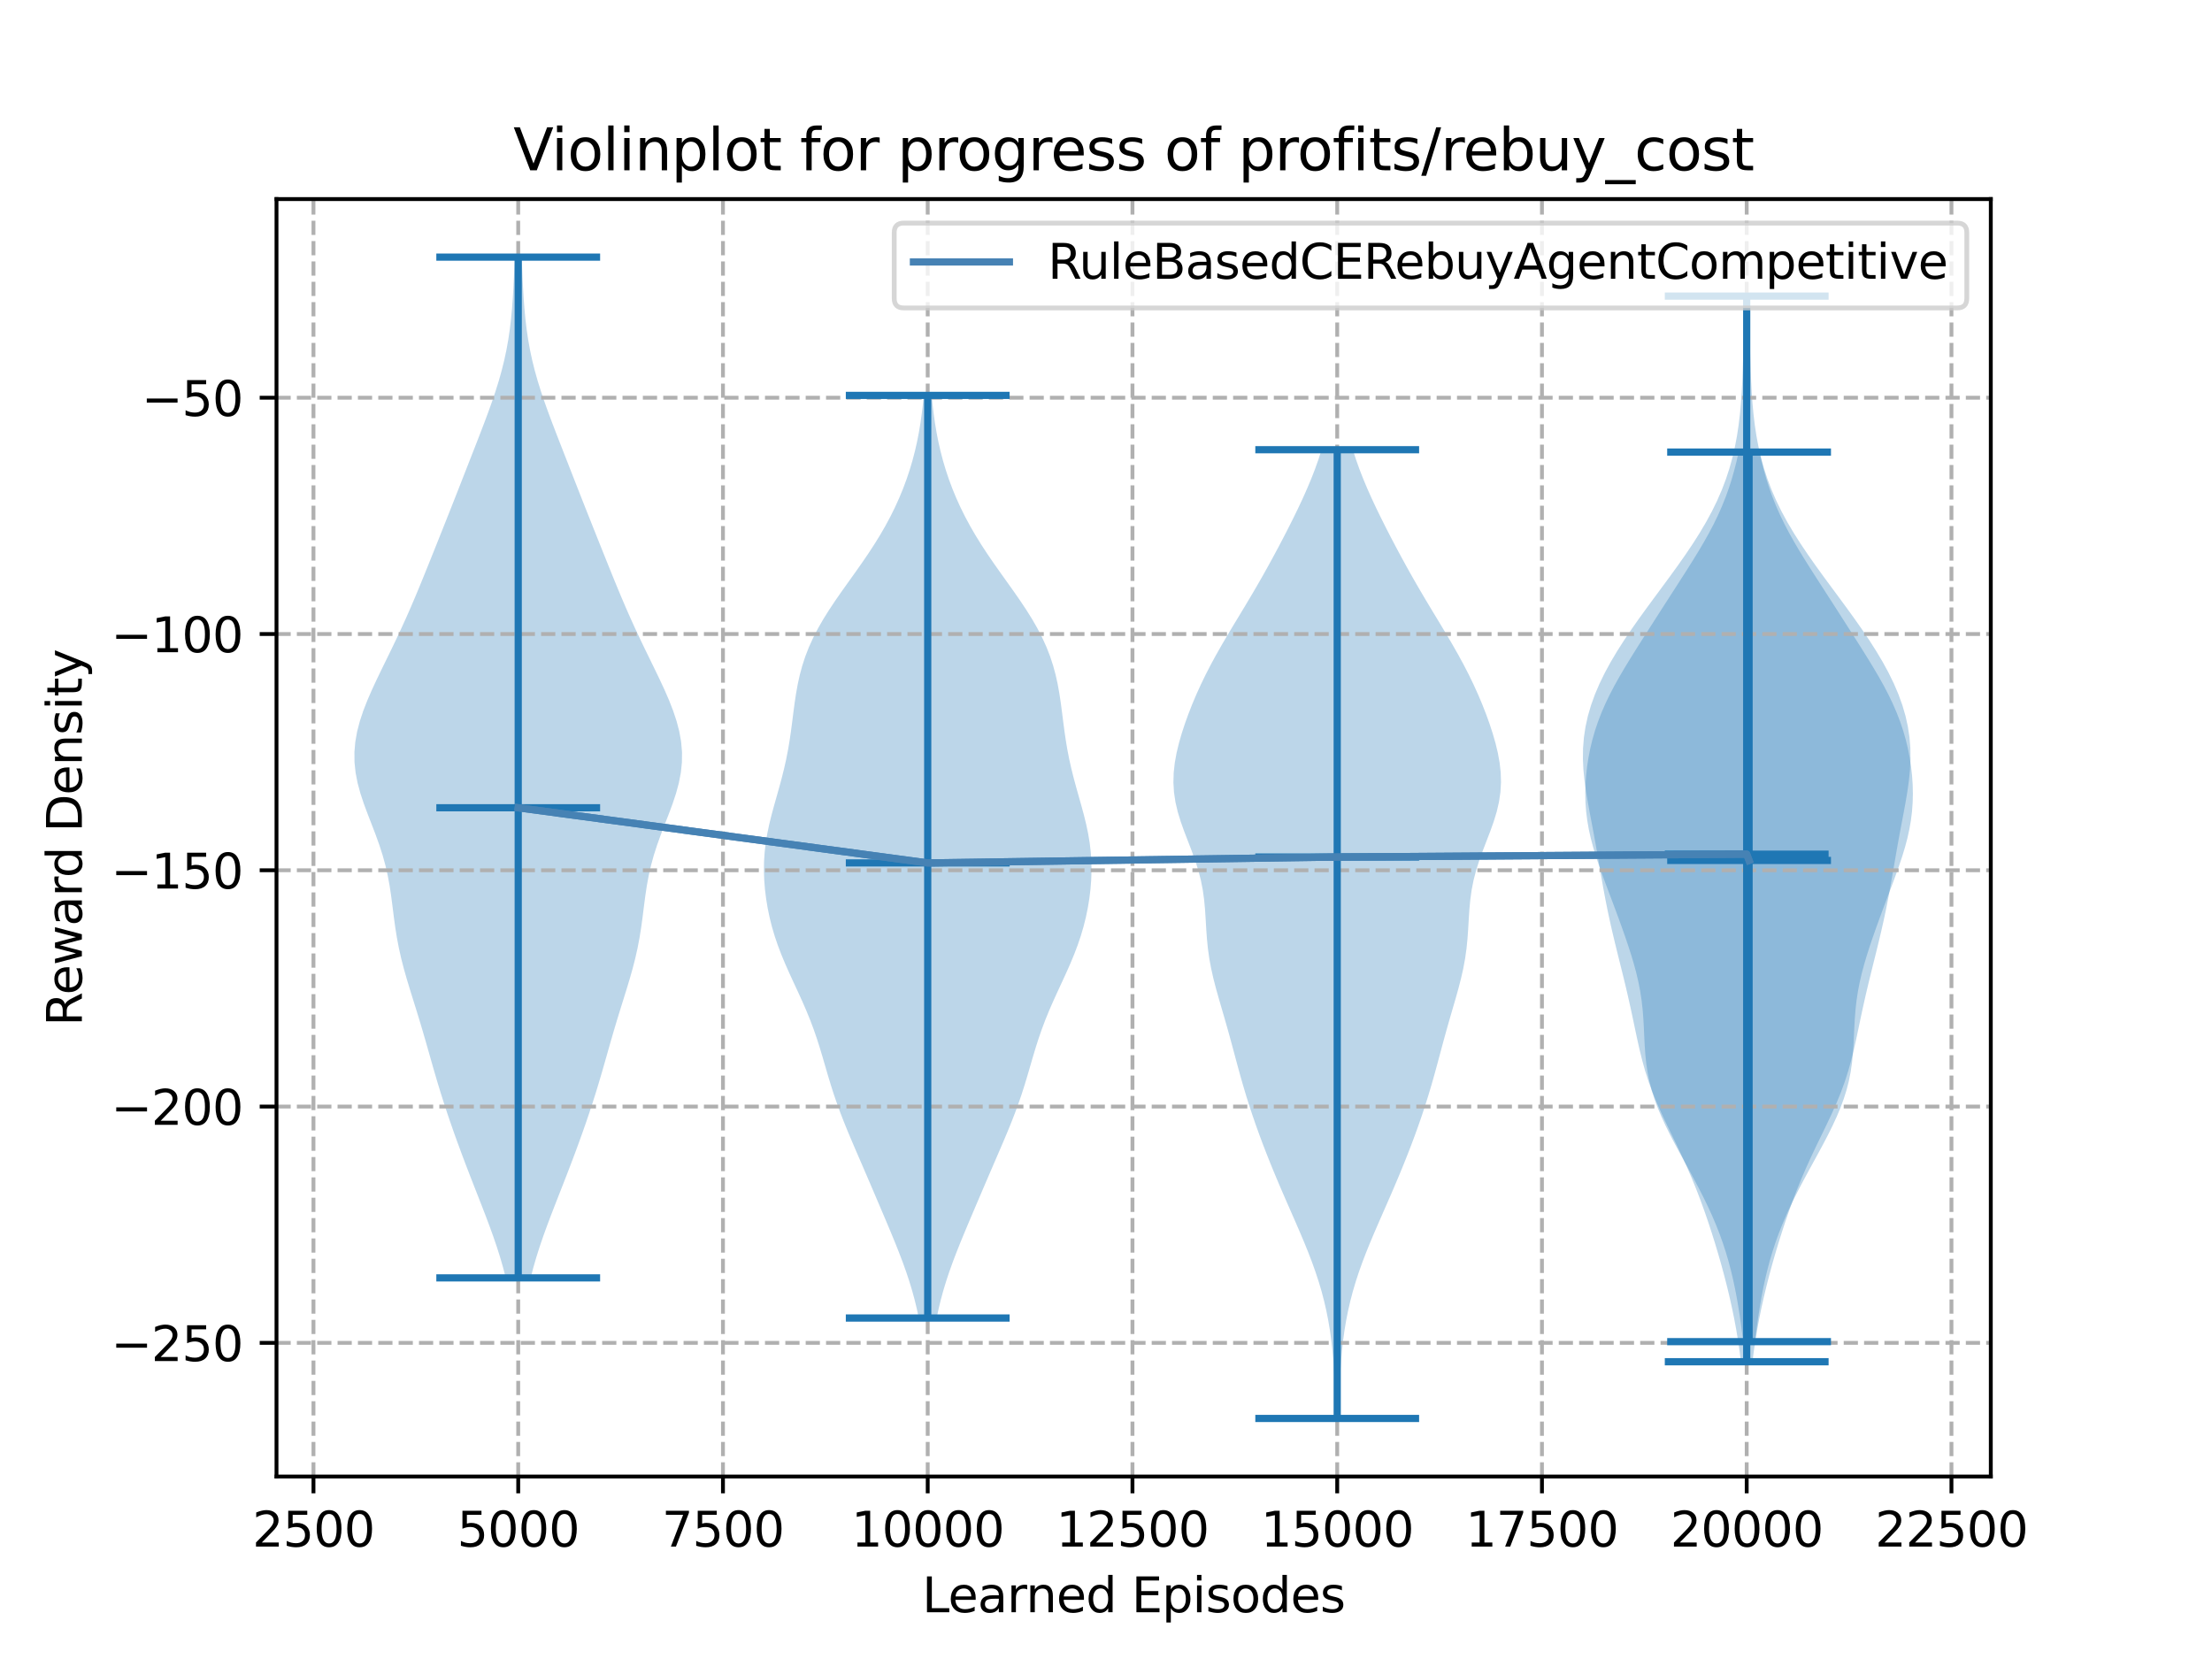 <?xml version="1.0" encoding="utf-8" standalone="no"?>
<!DOCTYPE svg PUBLIC "-//W3C//DTD SVG 1.1//EN"
  "http://www.w3.org/Graphics/SVG/1.1/DTD/svg11.dtd">
<svg xmlns:xlink="http://www.w3.org/1999/xlink" width="460.8pt" height="345.6pt" viewBox="0 0 460.8 345.6" xmlns="http://www.w3.org/2000/svg" version="1.1">
 <defs>
  <style type="text/css">*{stroke-linejoin: round; stroke-linecap: butt}</style>
 </defs>
 <g id="figure_1">
  <g id="patch_1">
   <path d="M 0 345.6 
L 460.8 345.6 
L 460.8 0 
L 0 0 
z
" style="fill: #ffffff"/>
  </g>
  <g id="axes_1">
   <g id="patch_2">
    <path d="M 57.6 307.584 
L 414.72 307.584 
L 414.72 41.472 
L 57.6 41.472 
z
" style="fill: #ffffff"/>
   </g>
   <g id="PolyCollection_1">
    <path d="M 110.545 266.202 
L 105.365 266.202 
L 104.806 264.054 
L 104.184 261.906 
L 103.503 259.758 
L 102.77 257.61 
L 101.994 255.463 
L 101.187 253.315 
L 100.357 251.167 
L 99.517 249.019 
L 98.675 246.871 
L 97.839 244.724 
L 97.013 242.576 
L 96.203 240.428 
L 95.409 238.28 
L 94.634 236.132 
L 93.881 233.984 
L 93.15 231.837 
L 92.444 229.689 
L 91.765 227.541 
L 91.111 225.393 
L 90.48 223.245 
L 89.864 221.098 
L 89.255 218.95 
L 88.643 216.802 
L 88.018 214.654 
L 87.376 212.506 
L 86.716 210.358 
L 86.046 208.211 
L 85.377 206.063 
L 84.729 203.915 
L 84.12 201.767 
L 83.568 199.619 
L 83.087 197.472 
L 82.678 195.324 
L 82.337 193.176 
L 82.044 191.028 
L 81.775 188.88 
L 81.496 186.733 
L 81.175 184.585 
L 80.782 182.437 
L 80.294 180.289 
L 79.703 178.141 
L 79.011 175.993 
L 78.238 173.846 
L 77.414 171.698 
L 76.58 169.55 
L 75.784 167.402 
L 75.074 165.254 
L 74.492 163.107 
L 74.077 160.959 
L 73.852 158.811 
L 73.833 156.663 
L 74.02 154.515 
L 74.403 152.367 
L 74.965 150.22 
L 75.678 148.072 
L 76.516 145.924 
L 77.447 143.776 
L 78.442 141.628 
L 79.476 139.481 
L 80.526 137.333 
L 81.573 135.185 
L 82.604 133.037 
L 83.61 130.889 
L 84.587 128.742 
L 85.533 126.594 
L 86.451 124.446 
L 87.347 122.298 
L 88.226 120.15 
L 89.095 118.002 
L 89.957 115.855 
L 90.817 113.707 
L 91.675 111.559 
L 92.531 109.411 
L 93.385 107.263 
L 94.234 105.116 
L 95.08 102.968 
L 95.923 100.82 
L 96.763 98.672 
L 97.604 96.524 
L 98.444 94.376 
L 99.283 92.229 
L 100.116 90.081 
L 100.938 87.933 
L 101.739 85.785 
L 102.508 83.637 
L 103.233 81.49 
L 103.903 79.342 
L 104.508 77.194 
L 105.041 75.046 
L 105.5 72.898 
L 105.886 70.751 
L 106.202 68.603 
L 106.457 66.455 
L 106.659 64.307 
L 106.819 62.159 
L 106.947 60.011 
L 107.054 57.864 
L 107.147 55.716 
L 107.233 53.568 
L 108.677 53.568 
L 108.677 53.568 
L 108.762 55.716 
L 108.855 57.864 
L 108.962 60.011 
L 109.091 62.159 
L 109.251 64.307 
L 109.453 66.455 
L 109.707 68.603 
L 110.024 70.751 
L 110.409 72.898 
L 110.868 75.046 
L 111.402 77.194 
L 112.007 79.342 
L 112.677 81.49 
L 113.401 83.637 
L 114.17 85.785 
L 114.971 87.933 
L 115.793 90.081 
L 116.627 92.229 
L 117.466 94.376 
L 118.306 96.524 
L 119.146 98.672 
L 119.987 100.82 
L 120.829 102.968 
L 121.675 105.116 
L 122.525 107.263 
L 123.379 109.411 
L 124.235 111.559 
L 125.093 113.707 
L 125.953 115.855 
L 126.815 118.002 
L 127.683 120.15 
L 128.563 122.298 
L 129.458 124.446 
L 130.377 126.594 
L 131.323 128.742 
L 132.299 130.889 
L 133.305 133.037 
L 134.336 135.185 
L 135.384 137.333 
L 136.433 139.481 
L 137.467 141.628 
L 138.463 143.776 
L 139.394 145.924 
L 140.231 148.072 
L 140.945 150.22 
L 141.506 152.367 
L 141.89 154.515 
L 142.077 156.663 
L 142.057 158.811 
L 141.833 160.959 
L 141.417 163.107 
L 140.836 165.254 
L 140.125 167.402 
L 139.329 169.55 
L 138.496 171.698 
L 137.672 173.846 
L 136.899 175.993 
L 136.207 178.141 
L 135.615 180.289 
L 135.128 182.437 
L 134.734 184.585 
L 134.413 186.733 
L 134.135 188.88 
L 133.865 191.028 
L 133.573 193.176 
L 133.231 195.324 
L 132.823 197.472 
L 132.341 199.619 
L 131.79 201.767 
L 131.181 203.915 
L 130.532 206.063 
L 129.864 208.211 
L 129.193 210.358 
L 128.534 212.506 
L 127.891 214.654 
L 127.267 216.802 
L 126.655 218.95 
L 126.046 221.098 
L 125.43 223.245 
L 124.798 225.393 
L 124.145 227.541 
L 123.465 229.689 
L 122.76 231.837 
L 122.029 233.984 
L 121.275 236.132 
L 120.501 238.28 
L 119.707 240.428 
L 118.896 242.576 
L 118.071 244.724 
L 117.234 246.871 
L 116.392 249.019 
L 115.552 251.167 
L 114.723 253.315 
L 113.915 255.463 
L 113.14 257.61 
L 112.407 259.758 
L 111.726 261.906 
L 111.103 264.054 
L 110.545 266.202 
z
" clip-path="url(#p7087d450d1)" style="fill: #1f77b4; fill-opacity: 0.3"/>
   </g>
   <g id="PolyCollection_2">
    <path d="M 195.12 274.569 
L 191.4 274.569 
L 190.986 272.628 
L 190.513 270.686 
L 189.98 268.745 
L 189.388 266.803 
L 188.741 264.862 
L 188.045 262.92 
L 187.306 260.979 
L 186.534 259.037 
L 185.737 257.096 
L 184.924 255.154 
L 184.103 253.213 
L 183.277 251.271 
L 182.449 249.33 
L 181.619 247.388 
L 180.787 245.447 
L 179.951 243.505 
L 179.113 241.564 
L 178.275 239.622 
L 177.444 237.681 
L 176.627 235.739 
L 175.836 233.798 
L 175.081 231.857 
L 174.368 229.915 
L 173.701 227.974 
L 173.079 226.032 
L 172.491 224.091 
L 171.925 222.149 
L 171.36 220.208 
L 170.777 218.266 
L 170.158 216.325 
L 169.485 214.383 
L 168.753 212.442 
L 167.959 210.5 
L 167.113 208.559 
L 166.229 206.617 
L 165.328 204.676 
L 164.436 202.734 
L 163.575 200.793 
L 162.767 198.851 
L 162.029 196.91 
L 161.371 194.968 
L 160.799 193.027 
L 160.314 191.085 
L 159.913 189.144 
L 159.594 187.202 
L 159.356 185.261 
L 159.203 183.319 
L 159.138 181.378 
L 159.167 179.436 
L 159.295 177.495 
L 159.524 175.553 
L 159.848 173.612 
L 160.258 171.67 
L 160.737 169.729 
L 161.263 167.787 
L 161.811 165.846 
L 162.357 163.905 
L 162.881 161.963 
L 163.364 160.022 
L 163.796 158.08 
L 164.174 156.139 
L 164.499 154.197 
L 164.782 152.256 
L 165.037 150.314 
L 165.282 148.373 
L 165.539 146.431 
L 165.831 144.49 
L 166.18 142.548 
L 166.608 140.607 
L 167.133 138.665 
L 167.769 136.724 
L 168.525 134.782 
L 169.406 132.841 
L 170.408 130.899 
L 171.525 128.958 
L 172.741 127.016 
L 174.036 125.075 
L 175.388 123.133 
L 176.771 121.192 
L 178.158 119.25 
L 179.526 117.309 
L 180.854 115.367 
L 182.124 113.426 
L 183.324 111.484 
L 184.447 109.543 
L 185.49 107.601 
L 186.45 105.66 
L 187.33 103.718 
L 188.13 101.777 
L 188.853 99.836 
L 189.503 97.894 
L 190.08 95.953 
L 190.588 94.011 
L 191.031 92.07 
L 191.413 90.128 
L 191.738 88.187 
L 192.012 86.245 
L 192.241 84.304 
L 192.431 82.362 
L 194.089 82.362 
L 194.089 82.362 
L 194.279 84.304 
L 194.508 86.245 
L 194.782 88.187 
L 195.107 90.128 
L 195.489 92.07 
L 195.932 94.011 
L 196.44 95.953 
L 197.017 97.894 
L 197.667 99.836 
L 198.39 101.777 
L 199.19 103.718 
L 200.07 105.66 
L 201.03 107.601 
L 202.073 109.543 
L 203.196 111.484 
L 204.396 113.426 
L 205.666 115.367 
L 206.994 117.309 
L 208.362 119.25 
L 209.749 121.192 
L 211.132 123.133 
L 212.484 125.075 
L 213.779 127.016 
L 214.995 128.958 
L 216.112 130.899 
L 217.114 132.841 
L 217.995 134.782 
L 218.751 136.724 
L 219.387 138.665 
L 219.912 140.607 
L 220.34 142.548 
L 220.689 144.49 
L 220.981 146.431 
L 221.238 148.373 
L 221.483 150.314 
L 221.738 152.256 
L 222.021 154.197 
L 222.346 156.139 
L 222.724 158.08 
L 223.156 160.022 
L 223.639 161.963 
L 224.163 163.905 
L 224.709 165.846 
L 225.257 167.787 
L 225.783 169.729 
L 226.262 171.67 
L 226.672 173.612 
L 226.996 175.553 
L 227.225 177.495 
L 227.353 179.436 
L 227.382 181.378 
L 227.317 183.319 
L 227.164 185.261 
L 226.927 187.202 
L 226.608 189.144 
L 226.206 191.085 
L 225.721 193.027 
L 225.149 194.968 
L 224.491 196.91 
L 223.753 198.851 
L 222.945 200.793 
L 222.084 202.734 
L 221.192 204.676 
L 220.291 206.617 
L 219.407 208.559 
L 218.561 210.5 
L 217.767 212.442 
L 217.035 214.383 
L 216.362 216.325 
L 215.743 218.266 
L 215.16 220.208 
L 214.595 222.149 
L 214.029 224.091 
L 213.441 226.032 
L 212.819 227.974 
L 212.152 229.915 
L 211.439 231.857 
L 210.684 233.798 
L 209.893 235.739 
L 209.076 237.681 
L 208.245 239.622 
L 207.407 241.564 
L 206.569 243.505 
L 205.733 245.447 
L 204.901 247.388 
L 204.071 249.33 
L 203.243 251.271 
L 202.417 253.213 
L 201.596 255.154 
L 200.783 257.096 
L 199.986 259.037 
L 199.214 260.979 
L 198.475 262.92 
L 197.779 264.862 
L 197.132 266.803 
L 196.54 268.745 
L 196.007 270.686 
L 195.534 272.628 
L 195.12 274.569 
z
" clip-path="url(#p7087d450d1)" style="fill: #1f77b4; fill-opacity: 0.3"/>
   </g>
   <g id="PolyCollection_3">
    <path d="M 278.91 295.488 
L 278.221 295.488 
L 278.181 293.45 
L 278.133 291.411 
L 278.072 289.373 
L 277.99 287.334 
L 277.882 285.296 
L 277.74 283.257 
L 277.558 281.219 
L 277.329 279.181 
L 277.048 277.142 
L 276.707 275.104 
L 276.305 273.065 
L 275.836 271.027 
L 275.299 268.988 
L 274.694 266.95 
L 274.025 264.911 
L 273.295 262.873 
L 272.512 260.835 
L 271.685 258.796 
L 270.824 256.758 
L 269.942 254.719 
L 269.049 252.681 
L 268.154 250.642 
L 267.267 248.604 
L 266.392 246.566 
L 265.535 244.527 
L 264.699 242.489 
L 263.887 240.45 
L 263.099 238.412 
L 262.337 236.373 
L 261.603 234.335 
L 260.9 232.297 
L 260.227 230.258 
L 259.587 228.22 
L 258.977 226.181 
L 258.395 224.143 
L 257.834 222.104 
L 257.285 220.066 
L 256.739 218.027 
L 256.185 215.989 
L 255.617 213.951 
L 255.033 211.912 
L 254.439 209.874 
L 253.848 207.835 
L 253.279 205.797 
L 252.754 203.758 
L 252.297 201.72 
L 251.922 199.682 
L 251.635 197.643 
L 251.43 195.605 
L 251.284 193.566 
L 251.165 191.528 
L 251.033 189.489 
L 250.844 187.451 
L 250.563 185.412 
L 250.164 183.374 
L 249.638 181.336 
L 248.993 179.297 
L 248.256 177.259 
L 247.471 175.22 
L 246.687 173.182 
L 245.96 171.143 
L 245.339 169.105 
L 244.865 167.067 
L 244.562 165.028 
L 244.443 162.99 
L 244.503 160.951 
L 244.728 158.913 
L 245.097 156.874 
L 245.585 154.836 
L 246.17 152.798 
L 246.837 150.759 
L 247.573 148.721 
L 248.372 146.682 
L 249.234 144.644 
L 250.158 142.605 
L 251.146 140.567 
L 252.194 138.528 
L 253.3 136.49 
L 254.456 134.452 
L 255.65 132.413 
L 256.87 130.375 
L 258.102 128.336 
L 259.332 126.298 
L 260.549 124.259 
L 261.745 122.221 
L 262.915 120.183 
L 264.058 118.144 
L 265.176 116.106 
L 266.269 114.067 
L 267.341 112.029 
L 268.39 109.99 
L 269.414 107.952 
L 270.408 105.914 
L 271.364 103.875 
L 272.274 101.837 
L 273.131 99.798 
L 273.926 97.76 
L 274.654 95.721 
L 275.312 93.683 
L 281.818 93.683 
L 281.818 93.683 
L 282.476 95.721 
L 283.205 97.76 
L 284 99.798 
L 284.856 101.837 
L 285.767 103.875 
L 286.723 105.914 
L 287.717 107.952 
L 288.741 109.99 
L 289.79 112.029 
L 290.861 114.067 
L 291.955 116.106 
L 293.072 118.144 
L 294.215 120.183 
L 295.385 122.221 
L 296.581 124.259 
L 297.798 126.298 
L 299.028 128.336 
L 300.26 130.375 
L 301.48 132.413 
L 302.675 134.452 
L 303.83 136.49 
L 304.936 138.528 
L 305.985 140.567 
L 306.972 142.605 
L 307.896 144.644 
L 308.758 146.682 
L 309.558 148.721 
L 310.294 150.759 
L 310.96 152.798 
L 311.546 154.836 
L 312.034 156.874 
L 312.402 158.913 
L 312.627 160.951 
L 312.687 162.99 
L 312.568 165.028 
L 312.266 167.067 
L 311.791 169.105 
L 311.17 171.143 
L 310.443 173.182 
L 309.66 175.22 
L 308.874 177.259 
L 308.138 179.297 
L 307.493 181.336 
L 306.966 183.374 
L 306.567 185.412 
L 306.286 187.451 
L 306.098 189.489 
L 305.965 191.528 
L 305.846 193.566 
L 305.701 195.605 
L 305.495 197.643 
L 305.208 199.682 
L 304.833 201.72 
L 304.376 203.758 
L 303.852 205.797 
L 303.283 207.835 
L 302.691 209.874 
L 302.097 211.912 
L 301.514 213.951 
L 300.945 215.989 
L 300.392 218.027 
L 299.845 220.066 
L 299.296 222.104 
L 298.735 224.143 
L 298.153 226.181 
L 297.543 228.22 
L 296.903 230.258 
L 296.231 232.297 
L 295.527 234.335 
L 294.793 236.373 
L 294.032 238.412 
L 293.244 240.45 
L 292.431 242.489 
L 291.595 244.527 
L 290.738 246.566 
L 289.864 248.604 
L 288.976 250.642 
L 288.081 252.681 
L 287.188 254.719 
L 286.306 256.758 
L 285.446 258.796 
L 284.619 260.835 
L 283.836 262.873 
L 283.106 264.911 
L 282.436 266.95 
L 281.832 268.988 
L 281.295 271.027 
L 280.826 273.065 
L 280.423 275.104 
L 280.083 277.142 
L 279.801 279.181 
L 279.572 281.219 
L 279.39 283.257 
L 279.248 285.296 
L 279.14 287.334 
L 279.059 289.373 
L 278.997 291.411 
L 278.949 293.45 
L 278.91 295.488 
z
" clip-path="url(#p7087d450d1)" style="fill: #1f77b4; fill-opacity: 0.3"/>
   </g>
   <g id="PolyCollection_4">
    <path d="M 365.068 283.675 
L 362.673 283.675 
L 362.386 281.433 
L 362.056 279.19 
L 361.682 276.948 
L 361.264 274.706 
L 360.804 272.464 
L 360.305 270.221 
L 359.767 267.979 
L 359.193 265.737 
L 358.586 263.495 
L 357.945 261.252 
L 357.274 259.01 
L 356.57 256.768 
L 355.834 254.525 
L 355.061 252.283 
L 354.248 250.041 
L 353.388 247.799 
L 352.476 245.556 
L 351.51 243.314 
L 350.491 241.072 
L 349.43 238.829 
L 348.343 236.587 
L 347.255 234.345 
L 346.196 232.103 
L 345.194 229.86 
L 344.275 227.618 
L 343.452 225.376 
L 342.731 223.133 
L 342.102 220.891 
L 341.549 218.649 
L 341.047 216.407 
L 340.571 214.164 
L 340.1 211.922 
L 339.618 209.68 
L 339.114 207.438 
L 338.588 205.195 
L 338.042 202.953 
L 337.485 200.711 
L 336.926 198.468 
L 336.376 196.226 
L 335.844 193.984 
L 335.338 191.742 
L 334.861 189.499 
L 334.415 187.257 
L 333.997 185.015 
L 333.6 182.772 
L 333.213 180.53 
L 332.828 178.288 
L 332.433 176.046 
L 332.025 173.803 
L 331.603 171.561 
L 331.177 169.319 
L 330.765 167.077 
L 330.388 164.834 
L 330.076 162.592 
L 329.854 160.35 
L 329.748 158.107 
L 329.778 155.865 
L 329.957 153.623 
L 330.294 151.381 
L 330.79 149.138 
L 331.446 146.896 
L 332.255 144.654 
L 333.212 142.411 
L 334.306 140.169 
L 335.525 137.927 
L 336.857 135.685 
L 338.286 133.442 
L 339.796 131.2 
L 341.369 128.958 
L 342.989 126.716 
L 344.638 124.473 
L 346.296 122.231 
L 347.946 119.989 
L 349.567 117.746 
L 351.142 115.504 
L 352.65 113.262 
L 354.075 111.02 
L 355.401 108.777 
L 356.616 106.535 
L 357.713 104.293 
L 358.688 102.05 
L 359.541 99.808 
L 360.275 97.566 
L 360.897 95.324 
L 361.415 93.081 
L 361.839 90.839 
L 362.18 88.597 
L 362.449 86.354 
L 362.657 84.112 
L 362.817 81.87 
L 362.938 79.628 
L 363.03 77.385 
L 363.102 75.143 
L 363.159 72.901 
L 363.209 70.659 
L 363.255 68.416 
L 363.301 66.174 
L 363.349 63.932 
L 363.4 61.689 
L 364.341 61.689 
L 364.341 61.689 
L 364.392 63.932 
L 364.44 66.174 
L 364.486 68.416 
L 364.532 70.659 
L 364.582 72.901 
L 364.639 75.143 
L 364.711 77.385 
L 364.803 79.628 
L 364.924 81.87 
L 365.084 84.112 
L 365.292 86.354 
L 365.561 88.597 
L 365.902 90.839 
L 366.326 93.081 
L 366.844 95.324 
L 367.466 97.566 
L 368.2 99.808 
L 369.053 102.05 
L 370.027 104.293 
L 371.124 106.535 
L 372.34 108.777 
L 373.666 111.02 
L 375.091 113.262 
L 376.599 115.504 
L 378.173 117.746 
L 379.795 119.989 
L 381.445 122.231 
L 383.103 124.473 
L 384.752 126.716 
L 386.371 128.958 
L 387.945 131.2 
L 389.455 133.442 
L 390.884 135.685 
L 392.216 137.927 
L 393.435 140.169 
L 394.529 142.411 
L 395.485 144.654 
L 396.295 146.896 
L 396.95 149.138 
L 397.447 151.381 
L 397.784 153.623 
L 397.963 155.865 
L 397.993 158.107 
L 397.887 160.35 
L 397.665 162.592 
L 397.352 164.834 
L 396.976 167.077 
L 396.564 169.319 
L 396.138 171.561 
L 395.716 173.803 
L 395.308 176.046 
L 394.913 178.288 
L 394.527 180.53 
L 394.141 182.772 
L 393.744 185.015 
L 393.326 187.257 
L 392.88 189.499 
L 392.403 191.742 
L 391.897 193.984 
L 391.365 196.226 
L 390.815 198.468 
L 390.256 200.711 
L 389.699 202.953 
L 389.153 205.195 
L 388.626 207.438 
L 388.123 209.68 
L 387.64 211.922 
L 387.17 214.164 
L 386.694 216.407 
L 386.192 218.649 
L 385.639 220.891 
L 385.01 223.133 
L 384.289 225.376 
L 383.466 227.618 
L 382.546 229.86 
L 381.545 232.103 
L 380.486 234.345 
L 379.398 236.587 
L 378.311 238.829 
L 377.25 241.072 
L 376.231 243.314 
L 375.264 245.556 
L 374.353 247.799 
L 373.493 250.041 
L 372.679 252.283 
L 371.907 254.525 
L 371.17 256.768 
L 370.467 259.01 
L 369.795 261.252 
L 369.155 263.495 
L 368.548 265.737 
L 367.974 267.979 
L 367.436 270.221 
L 366.936 272.464 
L 366.477 274.706 
L 366.059 276.948 
L 365.685 279.19 
L 365.355 281.433 
L 365.068 283.675 
z
" clip-path="url(#p7087d450d1)" style="fill: #1f77b4; fill-opacity: 0.3"/>
   </g>
   <g id="PolyCollection_5">
    <path d="M 365.608 279.491 
L 363.123 279.491 
L 362.901 277.619 
L 362.656 275.747 
L 362.386 273.876 
L 362.089 272.004 
L 361.761 270.132 
L 361.398 268.26 
L 360.996 266.388 
L 360.549 264.516 
L 360.051 262.644 
L 359.499 260.772 
L 358.887 258.901 
L 358.214 257.029 
L 357.478 255.157 
L 356.68 253.285 
L 355.825 251.413 
L 354.917 249.541 
L 353.965 247.669 
L 352.978 245.797 
L 351.967 243.926 
L 350.943 242.054 
L 349.921 240.182 
L 348.913 238.31 
L 347.936 236.438 
L 347.005 234.566 
L 346.138 232.694 
L 345.351 230.822 
L 344.656 228.95 
L 344.065 227.079 
L 343.584 225.207 
L 343.21 223.335 
L 342.936 221.463 
L 342.746 219.591 
L 342.618 217.719 
L 342.525 215.847 
L 342.439 213.975 
L 342.333 212.104 
L 342.183 210.232 
L 341.97 208.36 
L 341.684 206.488 
L 341.321 204.616 
L 340.885 202.744 
L 340.383 200.872 
L 339.827 199 
L 339.227 197.129 
L 338.595 195.257 
L 337.937 193.385 
L 337.261 191.513 
L 336.569 189.641 
L 335.867 187.769 
L 335.159 185.897 
L 334.454 184.025 
L 333.761 182.153 
L 333.093 180.282 
L 332.467 178.41 
L 331.898 176.538 
L 331.399 174.666 
L 330.982 172.794 
L 330.656 170.922 
L 330.425 169.05 
L 330.288 167.178 
L 330.243 165.307 
L 330.286 163.435 
L 330.414 161.563 
L 330.622 159.691 
L 330.909 157.819 
L 331.277 155.947 
L 331.728 154.075 
L 332.267 152.203 
L 332.896 150.332 
L 333.617 148.46 
L 334.43 146.588 
L 335.33 144.716 
L 336.309 142.844 
L 337.355 140.972 
L 338.455 139.1 
L 339.595 137.228 
L 340.761 135.356 
L 341.945 133.485 
L 343.136 131.613 
L 344.332 129.741 
L 345.531 127.869 
L 346.733 125.997 
L 347.937 124.125 
L 349.144 122.253 
L 350.348 120.381 
L 351.544 118.51 
L 352.722 116.638 
L 353.87 114.766 
L 354.975 112.894 
L 356.023 111.022 
L 357.005 109.15 
L 357.913 107.278 
L 358.741 105.406 
L 359.491 103.535 
L 360.162 101.663 
L 360.762 99.791 
L 361.294 97.919 
L 361.766 96.047 
L 362.184 94.175 
L 366.546 94.175 
L 366.546 94.175 
L 366.964 96.047 
L 367.436 97.919 
L 367.969 99.791 
L 368.568 101.663 
L 369.24 103.535 
L 369.989 105.406 
L 370.818 107.278 
L 371.725 109.15 
L 372.707 111.022 
L 373.756 112.894 
L 374.86 114.766 
L 376.008 116.638 
L 377.186 118.51 
L 378.382 120.381 
L 379.587 122.253 
L 380.793 124.125 
L 381.998 125.997 
L 383.199 127.869 
L 384.398 129.741 
L 385.594 131.613 
L 386.786 133.485 
L 387.969 135.356 
L 389.136 137.228 
L 390.276 139.1 
L 391.376 140.972 
L 392.422 142.844 
L 393.401 144.716 
L 394.3 146.588 
L 395.113 148.46 
L 395.835 150.332 
L 396.464 152.203 
L 397.002 154.075 
L 397.453 155.947 
L 397.821 157.819 
L 398.109 159.691 
L 398.317 161.563 
L 398.444 163.435 
L 398.487 165.307 
L 398.443 167.178 
L 398.306 169.05 
L 398.074 170.922 
L 397.748 172.794 
L 397.332 174.666 
L 396.833 176.538 
L 396.263 178.41 
L 395.637 180.282 
L 394.97 182.153 
L 394.277 184.025 
L 393.571 185.897 
L 392.864 187.769 
L 392.161 189.641 
L 391.47 191.513 
L 390.793 193.385 
L 390.136 195.257 
L 389.503 197.129 
L 388.903 199 
L 388.347 200.872 
L 387.846 202.744 
L 387.409 204.616 
L 387.047 206.488 
L 386.761 208.36 
L 386.548 210.232 
L 386.397 212.104 
L 386.291 213.975 
L 386.205 215.847 
L 386.113 217.719 
L 385.984 219.591 
L 385.794 221.463 
L 385.52 223.335 
L 385.147 225.207 
L 384.665 227.079 
L 384.074 228.95 
L 383.38 230.822 
L 382.592 232.694 
L 381.725 234.566 
L 380.795 236.438 
L 379.818 238.31 
L 378.81 240.182 
L 377.787 242.054 
L 376.763 243.926 
L 375.752 245.797 
L 374.765 247.669 
L 373.813 249.541 
L 372.906 251.413 
L 372.05 253.285 
L 371.253 255.157 
L 370.517 257.029 
L 369.843 258.901 
L 369.231 260.772 
L 368.679 262.644 
L 368.182 264.516 
L 367.734 266.388 
L 367.332 268.26 
L 366.969 270.132 
L 366.641 272.004 
L 366.344 273.876 
L 366.074 275.747 
L 365.829 277.619 
L 365.608 279.491 
z
" clip-path="url(#p7087d450d1)" style="fill: #1f77b4; fill-opacity: 0.3"/>
   </g>
   <g id="matplotlib.axis_1">
    <g id="xtick_1">
     <g id="line2d_1">
      <path d="M 65.302 307.584 
L 65.302 41.472 
" clip-path="url(#p7087d450d1)" style="fill: none; stroke-dasharray: 2.96,1.28; stroke-dashoffset: 0; stroke: #b0b0b0; stroke-width: 0.8"/>
     </g>
     <g id="line2d_2">
      <defs>
       <path id="me6006a0363" d="M 0 0 
L 0 3.5 
" style="stroke: #000000; stroke-width: 0.8"/>
      </defs>
      <g>
       <use xlink:href="#me6006a0363" x="65.302" y="307.584" style="stroke: #000000; stroke-width: 0.8"/>
      </g>
     </g>
     <g id="text_1">
      <!-- 2500 -->
      <g transform="translate(52.577 322.182)scale(0.1 -0.1)">
       <defs>
        <path id="DejaVuSans-32" d="M 1228 531 
L 3431 531 
L 3431 0 
L 469 0 
L 469 531 
Q 828 903 1448 1529 
Q 2069 2156 2228 2338 
Q 2531 2678 2651 2914 
Q 2772 3150 2772 3378 
Q 2772 3750 2511 3984 
Q 2250 4219 1831 4219 
Q 1534 4219 1204 4116 
Q 875 4013 500 3803 
L 500 4441 
Q 881 4594 1212 4672 
Q 1544 4750 1819 4750 
Q 2544 4750 2975 4387 
Q 3406 4025 3406 3419 
Q 3406 3131 3298 2873 
Q 3191 2616 2906 2266 
Q 2828 2175 2409 1742 
Q 1991 1309 1228 531 
z
" transform="scale(0.016)"/>
        <path id="DejaVuSans-35" d="M 691 4666 
L 3169 4666 
L 3169 4134 
L 1269 4134 
L 1269 2991 
Q 1406 3038 1543 3061 
Q 1681 3084 1819 3084 
Q 2600 3084 3056 2656 
Q 3513 2228 3513 1497 
Q 3513 744 3044 326 
Q 2575 -91 1722 -91 
Q 1428 -91 1123 -41 
Q 819 9 494 109 
L 494 744 
Q 775 591 1075 516 
Q 1375 441 1709 441 
Q 2250 441 2565 725 
Q 2881 1009 2881 1497 
Q 2881 1984 2565 2268 
Q 2250 2553 1709 2553 
Q 1456 2553 1204 2497 
Q 953 2441 691 2322 
L 691 4666 
z
" transform="scale(0.016)"/>
        <path id="DejaVuSans-30" d="M 2034 4250 
Q 1547 4250 1301 3770 
Q 1056 3291 1056 2328 
Q 1056 1369 1301 889 
Q 1547 409 2034 409 
Q 2525 409 2770 889 
Q 3016 1369 3016 2328 
Q 3016 3291 2770 3770 
Q 2525 4250 2034 4250 
z
M 2034 4750 
Q 2819 4750 3233 4129 
Q 3647 3509 3647 2328 
Q 3647 1150 3233 529 
Q 2819 -91 2034 -91 
Q 1250 -91 836 529 
Q 422 1150 422 2328 
Q 422 3509 836 4129 
Q 1250 4750 2034 4750 
z
" transform="scale(0.016)"/>
       </defs>
       <use xlink:href="#DejaVuSans-32"/>
       <use xlink:href="#DejaVuSans-35" x="63.623"/>
       <use xlink:href="#DejaVuSans-30" x="127.246"/>
       <use xlink:href="#DejaVuSans-30" x="190.869"/>
      </g>
     </g>
    </g>
    <g id="xtick_2">
     <g id="line2d_3">
      <path d="M 107.955 307.584 
L 107.955 41.472 
" clip-path="url(#p7087d450d1)" style="fill: none; stroke-dasharray: 2.96,1.28; stroke-dashoffset: 0; stroke: #b0b0b0; stroke-width: 0.8"/>
     </g>
     <g id="line2d_4">
      <g>
       <use xlink:href="#me6006a0363" x="107.955" y="307.584" style="stroke: #000000; stroke-width: 0.8"/>
      </g>
     </g>
     <g id="text_2">
      <!-- 5000 -->
      <g transform="translate(95.23 322.182)scale(0.1 -0.1)">
       <use xlink:href="#DejaVuSans-35"/>
       <use xlink:href="#DejaVuSans-30" x="63.623"/>
       <use xlink:href="#DejaVuSans-30" x="127.246"/>
       <use xlink:href="#DejaVuSans-30" x="190.869"/>
      </g>
     </g>
    </g>
    <g id="xtick_3">
     <g id="line2d_5">
      <path d="M 150.607 307.584 
L 150.607 41.472 
" clip-path="url(#p7087d450d1)" style="fill: none; stroke-dasharray: 2.96,1.28; stroke-dashoffset: 0; stroke: #b0b0b0; stroke-width: 0.8"/>
     </g>
     <g id="line2d_6">
      <g>
       <use xlink:href="#me6006a0363" x="150.607" y="307.584" style="stroke: #000000; stroke-width: 0.8"/>
      </g>
     </g>
     <g id="text_3">
      <!-- 7500 -->
      <g transform="translate(137.882 322.182)scale(0.1 -0.1)">
       <defs>
        <path id="DejaVuSans-37" d="M 525 4666 
L 3525 4666 
L 3525 4397 
L 1831 0 
L 1172 0 
L 2766 4134 
L 525 4134 
L 525 4666 
z
" transform="scale(0.016)"/>
       </defs>
       <use xlink:href="#DejaVuSans-37"/>
       <use xlink:href="#DejaVuSans-35" x="63.623"/>
       <use xlink:href="#DejaVuSans-30" x="127.246"/>
       <use xlink:href="#DejaVuSans-30" x="190.869"/>
      </g>
     </g>
    </g>
    <g id="xtick_4">
     <g id="line2d_7">
      <path d="M 193.26 307.584 
L 193.26 41.472 
" clip-path="url(#p7087d450d1)" style="fill: none; stroke-dasharray: 2.96,1.28; stroke-dashoffset: 0; stroke: #b0b0b0; stroke-width: 0.8"/>
     </g>
     <g id="line2d_8">
      <g>
       <use xlink:href="#me6006a0363" x="193.26" y="307.584" style="stroke: #000000; stroke-width: 0.8"/>
      </g>
     </g>
     <g id="text_4">
      <!-- 10000 -->
      <g transform="translate(177.354 322.182)scale(0.1 -0.1)">
       <defs>
        <path id="DejaVuSans-31" d="M 794 531 
L 1825 531 
L 1825 4091 
L 703 3866 
L 703 4441 
L 1819 4666 
L 2450 4666 
L 2450 531 
L 3481 531 
L 3481 0 
L 794 0 
L 794 531 
z
" transform="scale(0.016)"/>
       </defs>
       <use xlink:href="#DejaVuSans-31"/>
       <use xlink:href="#DejaVuSans-30" x="63.623"/>
       <use xlink:href="#DejaVuSans-30" x="127.246"/>
       <use xlink:href="#DejaVuSans-30" x="190.869"/>
       <use xlink:href="#DejaVuSans-30" x="254.492"/>
      </g>
     </g>
    </g>
    <g id="xtick_5">
     <g id="line2d_9">
      <path d="M 235.913 307.584 
L 235.913 41.472 
" clip-path="url(#p7087d450d1)" style="fill: none; stroke-dasharray: 2.96,1.28; stroke-dashoffset: 0; stroke: #b0b0b0; stroke-width: 0.8"/>
     </g>
     <g id="line2d_10">
      <g>
       <use xlink:href="#me6006a0363" x="235.913" y="307.584" style="stroke: #000000; stroke-width: 0.8"/>
      </g>
     </g>
     <g id="text_5">
      <!-- 12500 -->
      <g transform="translate(220.006 322.182)scale(0.1 -0.1)">
       <use xlink:href="#DejaVuSans-31"/>
       <use xlink:href="#DejaVuSans-32" x="63.623"/>
       <use xlink:href="#DejaVuSans-35" x="127.246"/>
       <use xlink:href="#DejaVuSans-30" x="190.869"/>
       <use xlink:href="#DejaVuSans-30" x="254.492"/>
      </g>
     </g>
    </g>
    <g id="xtick_6">
     <g id="line2d_11">
      <path d="M 278.565 307.584 
L 278.565 41.472 
" clip-path="url(#p7087d450d1)" style="fill: none; stroke-dasharray: 2.96,1.28; stroke-dashoffset: 0; stroke: #b0b0b0; stroke-width: 0.8"/>
     </g>
     <g id="line2d_12">
      <g>
       <use xlink:href="#me6006a0363" x="278.565" y="307.584" style="stroke: #000000; stroke-width: 0.8"/>
      </g>
     </g>
     <g id="text_6">
      <!-- 15000 -->
      <g transform="translate(262.659 322.182)scale(0.1 -0.1)">
       <use xlink:href="#DejaVuSans-31"/>
       <use xlink:href="#DejaVuSans-35" x="63.623"/>
       <use xlink:href="#DejaVuSans-30" x="127.246"/>
       <use xlink:href="#DejaVuSans-30" x="190.869"/>
       <use xlink:href="#DejaVuSans-30" x="254.492"/>
      </g>
     </g>
    </g>
    <g id="xtick_7">
     <g id="line2d_13">
      <path d="M 321.218 307.584 
L 321.218 41.472 
" clip-path="url(#p7087d450d1)" style="fill: none; stroke-dasharray: 2.96,1.28; stroke-dashoffset: 0; stroke: #b0b0b0; stroke-width: 0.8"/>
     </g>
     <g id="line2d_14">
      <g>
       <use xlink:href="#me6006a0363" x="321.218" y="307.584" style="stroke: #000000; stroke-width: 0.8"/>
      </g>
     </g>
     <g id="text_7">
      <!-- 17500 -->
      <g transform="translate(305.312 322.182)scale(0.1 -0.1)">
       <use xlink:href="#DejaVuSans-31"/>
       <use xlink:href="#DejaVuSans-37" x="63.623"/>
       <use xlink:href="#DejaVuSans-35" x="127.246"/>
       <use xlink:href="#DejaVuSans-30" x="190.869"/>
       <use xlink:href="#DejaVuSans-30" x="254.492"/>
      </g>
     </g>
    </g>
    <g id="xtick_8">
     <g id="line2d_15">
      <path d="M 363.87 307.584 
L 363.87 41.472 
" clip-path="url(#p7087d450d1)" style="fill: none; stroke-dasharray: 2.96,1.28; stroke-dashoffset: 0; stroke: #b0b0b0; stroke-width: 0.8"/>
     </g>
     <g id="line2d_16">
      <g>
       <use xlink:href="#me6006a0363" x="363.87" y="307.584" style="stroke: #000000; stroke-width: 0.8"/>
      </g>
     </g>
     <g id="text_8">
      <!-- 20000 -->
      <g transform="translate(347.964 322.182)scale(0.1 -0.1)">
       <use xlink:href="#DejaVuSans-32"/>
       <use xlink:href="#DejaVuSans-30" x="63.623"/>
       <use xlink:href="#DejaVuSans-30" x="127.246"/>
       <use xlink:href="#DejaVuSans-30" x="190.869"/>
       <use xlink:href="#DejaVuSans-30" x="254.492"/>
      </g>
     </g>
    </g>
    <g id="xtick_9">
     <g id="line2d_17">
      <path d="M 406.523 307.584 
L 406.523 41.472 
" clip-path="url(#p7087d450d1)" style="fill: none; stroke-dasharray: 2.96,1.28; stroke-dashoffset: 0; stroke: #b0b0b0; stroke-width: 0.8"/>
     </g>
     <g id="line2d_18">
      <g>
       <use xlink:href="#me6006a0363" x="406.523" y="307.584" style="stroke: #000000; stroke-width: 0.8"/>
      </g>
     </g>
     <g id="text_9">
      <!-- 22500 -->
      <g transform="translate(390.617 322.182)scale(0.1 -0.1)">
       <use xlink:href="#DejaVuSans-32"/>
       <use xlink:href="#DejaVuSans-32" x="63.623"/>
       <use xlink:href="#DejaVuSans-35" x="127.246"/>
       <use xlink:href="#DejaVuSans-30" x="190.869"/>
       <use xlink:href="#DejaVuSans-30" x="254.492"/>
      </g>
     </g>
    </g>
    <g id="text_10">
     <!-- Learned Episodes -->
     <g transform="translate(192.102 335.861)scale(0.1 -0.1)">
      <defs>
       <path id="DejaVuSans-4c" d="M 628 4666 
L 1259 4666 
L 1259 531 
L 3531 531 
L 3531 0 
L 628 0 
L 628 4666 
z
" transform="scale(0.016)"/>
       <path id="DejaVuSans-65" d="M 3597 1894 
L 3597 1613 
L 953 1613 
Q 991 1019 1311 708 
Q 1631 397 2203 397 
Q 2534 397 2845 478 
Q 3156 559 3463 722 
L 3463 178 
Q 3153 47 2828 -22 
Q 2503 -91 2169 -91 
Q 1331 -91 842 396 
Q 353 884 353 1716 
Q 353 2575 817 3079 
Q 1281 3584 2069 3584 
Q 2775 3584 3186 3129 
Q 3597 2675 3597 1894 
z
M 3022 2063 
Q 3016 2534 2758 2815 
Q 2500 3097 2075 3097 
Q 1594 3097 1305 2825 
Q 1016 2553 972 2059 
L 3022 2063 
z
" transform="scale(0.016)"/>
       <path id="DejaVuSans-61" d="M 2194 1759 
Q 1497 1759 1228 1600 
Q 959 1441 959 1056 
Q 959 750 1161 570 
Q 1363 391 1709 391 
Q 2188 391 2477 730 
Q 2766 1069 2766 1631 
L 2766 1759 
L 2194 1759 
z
M 3341 1997 
L 3341 0 
L 2766 0 
L 2766 531 
Q 2569 213 2275 61 
Q 1981 -91 1556 -91 
Q 1019 -91 701 211 
Q 384 513 384 1019 
Q 384 1609 779 1909 
Q 1175 2209 1959 2209 
L 2766 2209 
L 2766 2266 
Q 2766 2663 2505 2880 
Q 2244 3097 1772 3097 
Q 1472 3097 1187 3025 
Q 903 2953 641 2809 
L 641 3341 
Q 956 3463 1253 3523 
Q 1550 3584 1831 3584 
Q 2591 3584 2966 3190 
Q 3341 2797 3341 1997 
z
" transform="scale(0.016)"/>
       <path id="DejaVuSans-72" d="M 2631 2963 
Q 2534 3019 2420 3045 
Q 2306 3072 2169 3072 
Q 1681 3072 1420 2755 
Q 1159 2438 1159 1844 
L 1159 0 
L 581 0 
L 581 3500 
L 1159 3500 
L 1159 2956 
Q 1341 3275 1631 3429 
Q 1922 3584 2338 3584 
Q 2397 3584 2469 3576 
Q 2541 3569 2628 3553 
L 2631 2963 
z
" transform="scale(0.016)"/>
       <path id="DejaVuSans-6e" d="M 3513 2113 
L 3513 0 
L 2938 0 
L 2938 2094 
Q 2938 2591 2744 2837 
Q 2550 3084 2163 3084 
Q 1697 3084 1428 2787 
Q 1159 2491 1159 1978 
L 1159 0 
L 581 0 
L 581 3500 
L 1159 3500 
L 1159 2956 
Q 1366 3272 1645 3428 
Q 1925 3584 2291 3584 
Q 2894 3584 3203 3211 
Q 3513 2838 3513 2113 
z
" transform="scale(0.016)"/>
       <path id="DejaVuSans-64" d="M 2906 2969 
L 2906 4863 
L 3481 4863 
L 3481 0 
L 2906 0 
L 2906 525 
Q 2725 213 2448 61 
Q 2172 -91 1784 -91 
Q 1150 -91 751 415 
Q 353 922 353 1747 
Q 353 2572 751 3078 
Q 1150 3584 1784 3584 
Q 2172 3584 2448 3432 
Q 2725 3281 2906 2969 
z
M 947 1747 
Q 947 1113 1208 752 
Q 1469 391 1925 391 
Q 2381 391 2643 752 
Q 2906 1113 2906 1747 
Q 2906 2381 2643 2742 
Q 2381 3103 1925 3103 
Q 1469 3103 1208 2742 
Q 947 2381 947 1747 
z
" transform="scale(0.016)"/>
       <path id="DejaVuSans-20" transform="scale(0.016)"/>
       <path id="DejaVuSans-45" d="M 628 4666 
L 3578 4666 
L 3578 4134 
L 1259 4134 
L 1259 2753 
L 3481 2753 
L 3481 2222 
L 1259 2222 
L 1259 531 
L 3634 531 
L 3634 0 
L 628 0 
L 628 4666 
z
" transform="scale(0.016)"/>
       <path id="DejaVuSans-70" d="M 1159 525 
L 1159 -1331 
L 581 -1331 
L 581 3500 
L 1159 3500 
L 1159 2969 
Q 1341 3281 1617 3432 
Q 1894 3584 2278 3584 
Q 2916 3584 3314 3078 
Q 3713 2572 3713 1747 
Q 3713 922 3314 415 
Q 2916 -91 2278 -91 
Q 1894 -91 1617 61 
Q 1341 213 1159 525 
z
M 3116 1747 
Q 3116 2381 2855 2742 
Q 2594 3103 2138 3103 
Q 1681 3103 1420 2742 
Q 1159 2381 1159 1747 
Q 1159 1113 1420 752 
Q 1681 391 2138 391 
Q 2594 391 2855 752 
Q 3116 1113 3116 1747 
z
" transform="scale(0.016)"/>
       <path id="DejaVuSans-69" d="M 603 3500 
L 1178 3500 
L 1178 0 
L 603 0 
L 603 3500 
z
M 603 4863 
L 1178 4863 
L 1178 4134 
L 603 4134 
L 603 4863 
z
" transform="scale(0.016)"/>
       <path id="DejaVuSans-73" d="M 2834 3397 
L 2834 2853 
Q 2591 2978 2328 3040 
Q 2066 3103 1784 3103 
Q 1356 3103 1142 2972 
Q 928 2841 928 2578 
Q 928 2378 1081 2264 
Q 1234 2150 1697 2047 
L 1894 2003 
Q 2506 1872 2764 1633 
Q 3022 1394 3022 966 
Q 3022 478 2636 193 
Q 2250 -91 1575 -91 
Q 1294 -91 989 -36 
Q 684 19 347 128 
L 347 722 
Q 666 556 975 473 
Q 1284 391 1588 391 
Q 1994 391 2212 530 
Q 2431 669 2431 922 
Q 2431 1156 2273 1281 
Q 2116 1406 1581 1522 
L 1381 1569 
Q 847 1681 609 1914 
Q 372 2147 372 2553 
Q 372 3047 722 3315 
Q 1072 3584 1716 3584 
Q 2034 3584 2315 3537 
Q 2597 3491 2834 3397 
z
" transform="scale(0.016)"/>
       <path id="DejaVuSans-6f" d="M 1959 3097 
Q 1497 3097 1228 2736 
Q 959 2375 959 1747 
Q 959 1119 1226 758 
Q 1494 397 1959 397 
Q 2419 397 2687 759 
Q 2956 1122 2956 1747 
Q 2956 2369 2687 2733 
Q 2419 3097 1959 3097 
z
M 1959 3584 
Q 2709 3584 3137 3096 
Q 3566 2609 3566 1747 
Q 3566 888 3137 398 
Q 2709 -91 1959 -91 
Q 1206 -91 779 398 
Q 353 888 353 1747 
Q 353 2609 779 3096 
Q 1206 3584 1959 3584 
z
" transform="scale(0.016)"/>
      </defs>
      <use xlink:href="#DejaVuSans-4c"/>
      <use xlink:href="#DejaVuSans-65" x="53.963"/>
      <use xlink:href="#DejaVuSans-61" x="115.486"/>
      <use xlink:href="#DejaVuSans-72" x="176.766"/>
      <use xlink:href="#DejaVuSans-6e" x="216.129"/>
      <use xlink:href="#DejaVuSans-65" x="279.508"/>
      <use xlink:href="#DejaVuSans-64" x="341.031"/>
      <use xlink:href="#DejaVuSans-20" x="404.508"/>
      <use xlink:href="#DejaVuSans-45" x="436.295"/>
      <use xlink:href="#DejaVuSans-70" x="499.479"/>
      <use xlink:href="#DejaVuSans-69" x="562.955"/>
      <use xlink:href="#DejaVuSans-73" x="590.738"/>
      <use xlink:href="#DejaVuSans-6f" x="642.838"/>
      <use xlink:href="#DejaVuSans-64" x="704.02"/>
      <use xlink:href="#DejaVuSans-65" x="767.496"/>
      <use xlink:href="#DejaVuSans-73" x="829.02"/>
     </g>
    </g>
   </g>
   <g id="matplotlib.axis_2">
    <g id="ytick_1">
     <g id="line2d_19">
      <path d="M 57.6 279.737 
L 414.72 279.737 
" clip-path="url(#p7087d450d1)" style="fill: none; stroke-dasharray: 2.96,1.28; stroke-dashoffset: 0; stroke: #b0b0b0; stroke-width: 0.8"/>
     </g>
     <g id="line2d_20">
      <defs>
       <path id="mda8bd993cf" d="M 0 0 
L -3.5 0 
" style="stroke: #000000; stroke-width: 0.8"/>
      </defs>
      <g>
       <use xlink:href="#mda8bd993cf" x="57.6" y="279.737" style="stroke: #000000; stroke-width: 0.8"/>
      </g>
     </g>
     <g id="text_11">
      <!-- −250 -->
      <g transform="translate(23.133 283.537)scale(0.1 -0.1)">
       <defs>
        <path id="DejaVuSans-2212" d="M 678 2272 
L 4684 2272 
L 4684 1741 
L 678 1741 
L 678 2272 
z
" transform="scale(0.016)"/>
       </defs>
       <use xlink:href="#DejaVuSans-2212"/>
       <use xlink:href="#DejaVuSans-32" x="83.789"/>
       <use xlink:href="#DejaVuSans-35" x="147.412"/>
       <use xlink:href="#DejaVuSans-30" x="211.035"/>
      </g>
     </g>
    </g>
    <g id="ytick_2">
     <g id="line2d_21">
      <path d="M 57.6 230.517 
L 414.72 230.517 
" clip-path="url(#p7087d450d1)" style="fill: none; stroke-dasharray: 2.96,1.28; stroke-dashoffset: 0; stroke: #b0b0b0; stroke-width: 0.8"/>
     </g>
     <g id="line2d_22">
      <g>
       <use xlink:href="#mda8bd993cf" x="57.6" y="230.517" style="stroke: #000000; stroke-width: 0.8"/>
      </g>
     </g>
     <g id="text_12">
      <!-- −200 -->
      <g transform="translate(23.133 234.316)scale(0.1 -0.1)">
       <use xlink:href="#DejaVuSans-2212"/>
       <use xlink:href="#DejaVuSans-32" x="83.789"/>
       <use xlink:href="#DejaVuSans-30" x="147.412"/>
       <use xlink:href="#DejaVuSans-30" x="211.035"/>
      </g>
     </g>
    </g>
    <g id="ytick_3">
     <g id="line2d_23">
      <path d="M 57.6 181.296 
L 414.72 181.296 
" clip-path="url(#p7087d450d1)" style="fill: none; stroke-dasharray: 2.96,1.28; stroke-dashoffset: 0; stroke: #b0b0b0; stroke-width: 0.8"/>
     </g>
     <g id="line2d_24">
      <g>
       <use xlink:href="#mda8bd993cf" x="57.6" y="181.296" style="stroke: #000000; stroke-width: 0.8"/>
      </g>
     </g>
     <g id="text_13">
      <!-- −150 -->
      <g transform="translate(23.133 185.095)scale(0.1 -0.1)">
       <use xlink:href="#DejaVuSans-2212"/>
       <use xlink:href="#DejaVuSans-31" x="83.789"/>
       <use xlink:href="#DejaVuSans-35" x="147.412"/>
       <use xlink:href="#DejaVuSans-30" x="211.035"/>
      </g>
     </g>
    </g>
    <g id="ytick_4">
     <g id="line2d_25">
      <path d="M 57.6 132.075 
L 414.72 132.075 
" clip-path="url(#p7087d450d1)" style="fill: none; stroke-dasharray: 2.96,1.28; stroke-dashoffset: 0; stroke: #b0b0b0; stroke-width: 0.8"/>
     </g>
     <g id="line2d_26">
      <g>
       <use xlink:href="#mda8bd993cf" x="57.6" y="132.075" style="stroke: #000000; stroke-width: 0.8"/>
      </g>
     </g>
     <g id="text_14">
      <!-- −100 -->
      <g transform="translate(23.133 135.874)scale(0.1 -0.1)">
       <use xlink:href="#DejaVuSans-2212"/>
       <use xlink:href="#DejaVuSans-31" x="83.789"/>
       <use xlink:href="#DejaVuSans-30" x="147.412"/>
       <use xlink:href="#DejaVuSans-30" x="211.035"/>
      </g>
     </g>
    </g>
    <g id="ytick_5">
     <g id="line2d_27">
      <path d="M 57.6 82.854 
L 414.72 82.854 
" clip-path="url(#p7087d450d1)" style="fill: none; stroke-dasharray: 2.96,1.28; stroke-dashoffset: 0; stroke: #b0b0b0; stroke-width: 0.8"/>
     </g>
     <g id="line2d_28">
      <g>
       <use xlink:href="#mda8bd993cf" x="57.6" y="82.854" style="stroke: #000000; stroke-width: 0.8"/>
      </g>
     </g>
     <g id="text_15">
      <!-- −50 -->
      <g transform="translate(29.495 86.654)scale(0.1 -0.1)">
       <use xlink:href="#DejaVuSans-2212"/>
       <use xlink:href="#DejaVuSans-35" x="83.789"/>
       <use xlink:href="#DejaVuSans-30" x="147.412"/>
      </g>
     </g>
    </g>
    <g id="text_16">
     <!-- Reward Density -->
     <g transform="translate(17.053 213.747)rotate(-90)scale(0.1 -0.1)">
      <defs>
       <path id="DejaVuSans-52" d="M 2841 2188 
Q 3044 2119 3236 1894 
Q 3428 1669 3622 1275 
L 4263 0 
L 3584 0 
L 2988 1197 
Q 2756 1666 2539 1819 
Q 2322 1972 1947 1972 
L 1259 1972 
L 1259 0 
L 628 0 
L 628 4666 
L 2053 4666 
Q 2853 4666 3247 4331 
Q 3641 3997 3641 3322 
Q 3641 2881 3436 2590 
Q 3231 2300 2841 2188 
z
M 1259 4147 
L 1259 2491 
L 2053 2491 
Q 2509 2491 2742 2702 
Q 2975 2913 2975 3322 
Q 2975 3731 2742 3939 
Q 2509 4147 2053 4147 
L 1259 4147 
z
" transform="scale(0.016)"/>
       <path id="DejaVuSans-77" d="M 269 3500 
L 844 3500 
L 1563 769 
L 2278 3500 
L 2956 3500 
L 3675 769 
L 4391 3500 
L 4966 3500 
L 4050 0 
L 3372 0 
L 2619 2869 
L 1863 0 
L 1184 0 
L 269 3500 
z
" transform="scale(0.016)"/>
       <path id="DejaVuSans-44" d="M 1259 4147 
L 1259 519 
L 2022 519 
Q 2988 519 3436 956 
Q 3884 1394 3884 2338 
Q 3884 3275 3436 3711 
Q 2988 4147 2022 4147 
L 1259 4147 
z
M 628 4666 
L 1925 4666 
Q 3281 4666 3915 4102 
Q 4550 3538 4550 2338 
Q 4550 1131 3912 565 
Q 3275 0 1925 0 
L 628 0 
L 628 4666 
z
" transform="scale(0.016)"/>
       <path id="DejaVuSans-74" d="M 1172 4494 
L 1172 3500 
L 2356 3500 
L 2356 3053 
L 1172 3053 
L 1172 1153 
Q 1172 725 1289 603 
Q 1406 481 1766 481 
L 2356 481 
L 2356 0 
L 1766 0 
Q 1100 0 847 248 
Q 594 497 594 1153 
L 594 3053 
L 172 3053 
L 172 3500 
L 594 3500 
L 594 4494 
L 1172 4494 
z
" transform="scale(0.016)"/>
       <path id="DejaVuSans-79" d="M 2059 -325 
Q 1816 -950 1584 -1140 
Q 1353 -1331 966 -1331 
L 506 -1331 
L 506 -850 
L 844 -850 
Q 1081 -850 1212 -737 
Q 1344 -625 1503 -206 
L 1606 56 
L 191 3500 
L 800 3500 
L 1894 763 
L 2988 3500 
L 3597 3500 
L 2059 -325 
z
" transform="scale(0.016)"/>
      </defs>
      <use xlink:href="#DejaVuSans-52"/>
      <use xlink:href="#DejaVuSans-65" x="64.982"/>
      <use xlink:href="#DejaVuSans-77" x="126.506"/>
      <use xlink:href="#DejaVuSans-61" x="208.293"/>
      <use xlink:href="#DejaVuSans-72" x="269.572"/>
      <use xlink:href="#DejaVuSans-64" x="308.936"/>
      <use xlink:href="#DejaVuSans-20" x="372.412"/>
      <use xlink:href="#DejaVuSans-44" x="404.199"/>
      <use xlink:href="#DejaVuSans-65" x="481.201"/>
      <use xlink:href="#DejaVuSans-6e" x="542.725"/>
      <use xlink:href="#DejaVuSans-73" x="606.104"/>
      <use xlink:href="#DejaVuSans-69" x="658.203"/>
      <use xlink:href="#DejaVuSans-74" x="685.986"/>
      <use xlink:href="#DejaVuSans-79" x="725.195"/>
     </g>
    </g>
   </g>
   <g id="LineCollection_1">
    <path d="M 90.894 168.271 
L 125.016 168.271 
" clip-path="url(#p7087d450d1)" style="fill: none; stroke: #1f77b4; stroke-width: 1.5"/>
    <path d="M 176.199 179.764 
L 210.321 179.764 
" clip-path="url(#p7087d450d1)" style="fill: none; stroke: #1f77b4; stroke-width: 1.5"/>
    <path d="M 261.504 178.534 
L 295.626 178.534 
" clip-path="url(#p7087d450d1)" style="fill: none; stroke: #1f77b4; stroke-width: 1.5"/>
    <path d="M 346.809 177.942 
L 380.931 177.942 
" clip-path="url(#p7087d450d1)" style="fill: none; stroke: #1f77b4; stroke-width: 1.5"/>
    <path d="M 347.304 179.243 
L 381.426 179.243 
" clip-path="url(#p7087d450d1)" style="fill: none; stroke: #1f77b4; stroke-width: 1.5"/>
   </g>
   <g id="LineCollection_2">
    <path d="M 90.894 53.568 
L 125.016 53.568 
" clip-path="url(#p7087d450d1)" style="fill: none; stroke: #1f77b4; stroke-width: 1.5"/>
    <path d="M 176.199 82.362 
L 210.321 82.362 
" clip-path="url(#p7087d450d1)" style="fill: none; stroke: #1f77b4; stroke-width: 1.5"/>
    <path d="M 261.504 93.683 
L 295.626 93.683 
" clip-path="url(#p7087d450d1)" style="fill: none; stroke: #1f77b4; stroke-width: 1.5"/>
    <path d="M 346.809 61.689 
L 380.931 61.689 
" clip-path="url(#p7087d450d1)" style="fill: none; stroke: #1f77b4; stroke-width: 1.5"/>
    <path d="M 347.304 94.175 
L 381.426 94.175 
" clip-path="url(#p7087d450d1)" style="fill: none; stroke: #1f77b4; stroke-width: 1.5"/>
   </g>
   <g id="LineCollection_3">
    <path d="M 90.894 266.202 
L 125.016 266.202 
" clip-path="url(#p7087d450d1)" style="fill: none; stroke: #1f77b4; stroke-width: 1.5"/>
    <path d="M 176.199 274.569 
L 210.321 274.569 
" clip-path="url(#p7087d450d1)" style="fill: none; stroke: #1f77b4; stroke-width: 1.5"/>
    <path d="M 261.504 295.488 
L 295.626 295.488 
" clip-path="url(#p7087d450d1)" style="fill: none; stroke: #1f77b4; stroke-width: 1.5"/>
    <path d="M 346.809 283.675 
L 380.931 283.675 
" clip-path="url(#p7087d450d1)" style="fill: none; stroke: #1f77b4; stroke-width: 1.5"/>
    <path d="M 347.304 279.491 
L 381.426 279.491 
" clip-path="url(#p7087d450d1)" style="fill: none; stroke: #1f77b4; stroke-width: 1.5"/>
   </g>
   <g id="LineCollection_4">
    <path d="M 107.955 266.202 
L 107.955 53.568 
" clip-path="url(#p7087d450d1)" style="fill: none; stroke: #1f77b4; stroke-width: 1.5"/>
    <path d="M 193.26 274.569 
L 193.26 82.362 
" clip-path="url(#p7087d450d1)" style="fill: none; stroke: #1f77b4; stroke-width: 1.5"/>
    <path d="M 278.565 295.488 
L 278.565 93.683 
" clip-path="url(#p7087d450d1)" style="fill: none; stroke: #1f77b4; stroke-width: 1.5"/>
    <path d="M 363.87 283.675 
L 363.87 61.689 
" clip-path="url(#p7087d450d1)" style="fill: none; stroke: #1f77b4; stroke-width: 1.5"/>
    <path d="M 364.365 279.491 
L 364.365 94.175 
" clip-path="url(#p7087d450d1)" style="fill: none; stroke: #1f77b4; stroke-width: 1.5"/>
   </g>
   <g id="line2d_29">
    <path d="M 107.955 168.271 
L 193.26 179.764 
L 278.565 178.534 
L 363.87 177.942 
L 364.365 179.243 
" clip-path="url(#p7087d450d1)" style="fill: none; stroke: #4682b4; stroke-width: 1.5; stroke-linecap: square"/>
   </g>
   <g id="line2d_30">
    <path d="M 107.955 168.271 
L 193.26 179.764 
L 278.565 178.534 
L 363.87 177.942 
L 364.365 179.243 
" clip-path="url(#p7087d450d1)" style="fill: none; stroke: #4682b4; stroke-width: 1.5; stroke-linecap: square"/>
   </g>
   <g id="patch_3">
    <path d="M 57.6 307.584 
L 57.6 41.472 
" style="fill: none; stroke: #000000; stroke-width: 0.8; stroke-linejoin: miter; stroke-linecap: square"/>
   </g>
   <g id="patch_4">
    <path d="M 414.72 307.584 
L 414.72 41.472 
" style="fill: none; stroke: #000000; stroke-width: 0.8; stroke-linejoin: miter; stroke-linecap: square"/>
   </g>
   <g id="patch_5">
    <path d="M 57.6 307.584 
L 414.72 307.584 
" style="fill: none; stroke: #000000; stroke-width: 0.8; stroke-linejoin: miter; stroke-linecap: square"/>
   </g>
   <g id="patch_6">
    <path d="M 57.6 41.472 
L 414.72 41.472 
" style="fill: none; stroke: #000000; stroke-width: 0.8; stroke-linejoin: miter; stroke-linecap: square"/>
   </g>
   <g id="text_17">
    <!-- Violinplot for progress of profits/rebuy_cost -->
    <g transform="translate(106.936 35.472)scale(0.12 -0.12)">
     <defs>
      <path id="DejaVuSans-56" d="M 1831 0 
L 50 4666 
L 709 4666 
L 2188 738 
L 3669 4666 
L 4325 4666 
L 2547 0 
L 1831 0 
z
" transform="scale(0.016)"/>
      <path id="DejaVuSans-6c" d="M 603 4863 
L 1178 4863 
L 1178 0 
L 603 0 
L 603 4863 
z
" transform="scale(0.016)"/>
      <path id="DejaVuSans-66" d="M 2375 4863 
L 2375 4384 
L 1825 4384 
Q 1516 4384 1395 4259 
Q 1275 4134 1275 3809 
L 1275 3500 
L 2222 3500 
L 2222 3053 
L 1275 3053 
L 1275 0 
L 697 0 
L 697 3053 
L 147 3053 
L 147 3500 
L 697 3500 
L 697 3744 
Q 697 4328 969 4595 
Q 1241 4863 1831 4863 
L 2375 4863 
z
" transform="scale(0.016)"/>
      <path id="DejaVuSans-67" d="M 2906 1791 
Q 2906 2416 2648 2759 
Q 2391 3103 1925 3103 
Q 1463 3103 1205 2759 
Q 947 2416 947 1791 
Q 947 1169 1205 825 
Q 1463 481 1925 481 
Q 2391 481 2648 825 
Q 2906 1169 2906 1791 
z
M 3481 434 
Q 3481 -459 3084 -895 
Q 2688 -1331 1869 -1331 
Q 1566 -1331 1297 -1286 
Q 1028 -1241 775 -1147 
L 775 -588 
Q 1028 -725 1275 -790 
Q 1522 -856 1778 -856 
Q 2344 -856 2625 -561 
Q 2906 -266 2906 331 
L 2906 616 
Q 2728 306 2450 153 
Q 2172 0 1784 0 
Q 1141 0 747 490 
Q 353 981 353 1791 
Q 353 2603 747 3093 
Q 1141 3584 1784 3584 
Q 2172 3584 2450 3431 
Q 2728 3278 2906 2969 
L 2906 3500 
L 3481 3500 
L 3481 434 
z
" transform="scale(0.016)"/>
      <path id="DejaVuSans-2f" d="M 1625 4666 
L 2156 4666 
L 531 -594 
L 0 -594 
L 1625 4666 
z
" transform="scale(0.016)"/>
      <path id="DejaVuSans-62" d="M 3116 1747 
Q 3116 2381 2855 2742 
Q 2594 3103 2138 3103 
Q 1681 3103 1420 2742 
Q 1159 2381 1159 1747 
Q 1159 1113 1420 752 
Q 1681 391 2138 391 
Q 2594 391 2855 752 
Q 3116 1113 3116 1747 
z
M 1159 2969 
Q 1341 3281 1617 3432 
Q 1894 3584 2278 3584 
Q 2916 3584 3314 3078 
Q 3713 2572 3713 1747 
Q 3713 922 3314 415 
Q 2916 -91 2278 -91 
Q 1894 -91 1617 61 
Q 1341 213 1159 525 
L 1159 0 
L 581 0 
L 581 4863 
L 1159 4863 
L 1159 2969 
z
" transform="scale(0.016)"/>
      <path id="DejaVuSans-75" d="M 544 1381 
L 544 3500 
L 1119 3500 
L 1119 1403 
Q 1119 906 1312 657 
Q 1506 409 1894 409 
Q 2359 409 2629 706 
Q 2900 1003 2900 1516 
L 2900 3500 
L 3475 3500 
L 3475 0 
L 2900 0 
L 2900 538 
Q 2691 219 2414 64 
Q 2138 -91 1772 -91 
Q 1169 -91 856 284 
Q 544 659 544 1381 
z
M 1991 3584 
L 1991 3584 
z
" transform="scale(0.016)"/>
      <path id="DejaVuSans-5f" d="M 3263 -1063 
L 3263 -1509 
L -63 -1509 
L -63 -1063 
L 3263 -1063 
z
" transform="scale(0.016)"/>
      <path id="DejaVuSans-63" d="M 3122 3366 
L 3122 2828 
Q 2878 2963 2633 3030 
Q 2388 3097 2138 3097 
Q 1578 3097 1268 2742 
Q 959 2388 959 1747 
Q 959 1106 1268 751 
Q 1578 397 2138 397 
Q 2388 397 2633 464 
Q 2878 531 3122 666 
L 3122 134 
Q 2881 22 2623 -34 
Q 2366 -91 2075 -91 
Q 1284 -91 818 406 
Q 353 903 353 1747 
Q 353 2603 823 3093 
Q 1294 3584 2113 3584 
Q 2378 3584 2631 3529 
Q 2884 3475 3122 3366 
z
" transform="scale(0.016)"/>
     </defs>
     <use xlink:href="#DejaVuSans-56"/>
     <use xlink:href="#DejaVuSans-69" x="66.158"/>
     <use xlink:href="#DejaVuSans-6f" x="93.941"/>
     <use xlink:href="#DejaVuSans-6c" x="155.123"/>
     <use xlink:href="#DejaVuSans-69" x="182.906"/>
     <use xlink:href="#DejaVuSans-6e" x="210.689"/>
     <use xlink:href="#DejaVuSans-70" x="274.068"/>
     <use xlink:href="#DejaVuSans-6c" x="337.545"/>
     <use xlink:href="#DejaVuSans-6f" x="365.328"/>
     <use xlink:href="#DejaVuSans-74" x="426.51"/>
     <use xlink:href="#DejaVuSans-20" x="465.719"/>
     <use xlink:href="#DejaVuSans-66" x="497.506"/>
     <use xlink:href="#DejaVuSans-6f" x="532.711"/>
     <use xlink:href="#DejaVuSans-72" x="593.893"/>
     <use xlink:href="#DejaVuSans-20" x="635.006"/>
     <use xlink:href="#DejaVuSans-70" x="666.793"/>
     <use xlink:href="#DejaVuSans-72" x="730.27"/>
     <use xlink:href="#DejaVuSans-6f" x="769.133"/>
     <use xlink:href="#DejaVuSans-67" x="830.314"/>
     <use xlink:href="#DejaVuSans-72" x="893.791"/>
     <use xlink:href="#DejaVuSans-65" x="932.654"/>
     <use xlink:href="#DejaVuSans-73" x="994.178"/>
     <use xlink:href="#DejaVuSans-73" x="1046.277"/>
     <use xlink:href="#DejaVuSans-20" x="1098.377"/>
     <use xlink:href="#DejaVuSans-6f" x="1130.164"/>
     <use xlink:href="#DejaVuSans-66" x="1191.346"/>
     <use xlink:href="#DejaVuSans-20" x="1226.551"/>
     <use xlink:href="#DejaVuSans-70" x="1258.338"/>
     <use xlink:href="#DejaVuSans-72" x="1321.814"/>
     <use xlink:href="#DejaVuSans-6f" x="1360.678"/>
     <use xlink:href="#DejaVuSans-66" x="1421.859"/>
     <use xlink:href="#DejaVuSans-69" x="1457.064"/>
     <use xlink:href="#DejaVuSans-74" x="1484.848"/>
     <use xlink:href="#DejaVuSans-73" x="1524.057"/>
     <use xlink:href="#DejaVuSans-2f" x="1576.156"/>
     <use xlink:href="#DejaVuSans-72" x="1609.848"/>
     <use xlink:href="#DejaVuSans-65" x="1648.711"/>
     <use xlink:href="#DejaVuSans-62" x="1710.234"/>
     <use xlink:href="#DejaVuSans-75" x="1773.711"/>
     <use xlink:href="#DejaVuSans-79" x="1837.09"/>
     <use xlink:href="#DejaVuSans-5f" x="1896.27"/>
     <use xlink:href="#DejaVuSans-63" x="1946.27"/>
     <use xlink:href="#DejaVuSans-6f" x="2001.25"/>
     <use xlink:href="#DejaVuSans-73" x="2062.432"/>
     <use xlink:href="#DejaVuSans-74" x="2114.531"/>
    </g>
   </g>
   <g id="legend_1">
    <g id="patch_7">
     <path d="M 188.282 64.15 
L 407.72 64.15 
Q 409.72 64.15 409.72 62.15 
L 409.72 48.472 
Q 409.72 46.472 407.72 46.472 
L 188.282 46.472 
Q 186.282 46.472 186.282 48.472 
L 186.282 62.15 
Q 186.282 64.15 188.282 64.15 
z
" style="fill: #ffffff; opacity: 0.8; stroke: #cccccc; stroke-linejoin: miter"/>
    </g>
    <g id="line2d_31">
     <path d="M 190.282 54.57 
L 200.282 54.57 
L 210.282 54.57 
" style="fill: none; stroke: #4682b4; stroke-width: 1.5; stroke-linecap: square"/>
    </g>
    <g id="text_18">
     <!-- RuleBasedCERebuyAgentCompetitive -->
     <g transform="translate(218.282 58.07)scale(0.1 -0.1)">
      <defs>
       <path id="DejaVuSans-42" d="M 1259 2228 
L 1259 519 
L 2272 519 
Q 2781 519 3026 730 
Q 3272 941 3272 1375 
Q 3272 1813 3026 2020 
Q 2781 2228 2272 2228 
L 1259 2228 
z
M 1259 4147 
L 1259 2741 
L 2194 2741 
Q 2656 2741 2882 2914 
Q 3109 3088 3109 3444 
Q 3109 3797 2882 3972 
Q 2656 4147 2194 4147 
L 1259 4147 
z
M 628 4666 
L 2241 4666 
Q 2963 4666 3353 4366 
Q 3744 4066 3744 3513 
Q 3744 3084 3544 2831 
Q 3344 2578 2956 2516 
Q 3422 2416 3680 2098 
Q 3938 1781 3938 1306 
Q 3938 681 3513 340 
Q 3088 0 2303 0 
L 628 0 
L 628 4666 
z
" transform="scale(0.016)"/>
       <path id="DejaVuSans-43" d="M 4122 4306 
L 4122 3641 
Q 3803 3938 3442 4084 
Q 3081 4231 2675 4231 
Q 1875 4231 1450 3742 
Q 1025 3253 1025 2328 
Q 1025 1406 1450 917 
Q 1875 428 2675 428 
Q 3081 428 3442 575 
Q 3803 722 4122 1019 
L 4122 359 
Q 3791 134 3420 21 
Q 3050 -91 2638 -91 
Q 1578 -91 968 557 
Q 359 1206 359 2328 
Q 359 3453 968 4101 
Q 1578 4750 2638 4750 
Q 3056 4750 3426 4639 
Q 3797 4528 4122 4306 
z
" transform="scale(0.016)"/>
       <path id="DejaVuSans-41" d="M 2188 4044 
L 1331 1722 
L 3047 1722 
L 2188 4044 
z
M 1831 4666 
L 2547 4666 
L 4325 0 
L 3669 0 
L 3244 1197 
L 1141 1197 
L 716 0 
L 50 0 
L 1831 4666 
z
" transform="scale(0.016)"/>
       <path id="DejaVuSans-6d" d="M 3328 2828 
Q 3544 3216 3844 3400 
Q 4144 3584 4550 3584 
Q 5097 3584 5394 3201 
Q 5691 2819 5691 2113 
L 5691 0 
L 5113 0 
L 5113 2094 
Q 5113 2597 4934 2840 
Q 4756 3084 4391 3084 
Q 3944 3084 3684 2787 
Q 3425 2491 3425 1978 
L 3425 0 
L 2847 0 
L 2847 2094 
Q 2847 2600 2669 2842 
Q 2491 3084 2119 3084 
Q 1678 3084 1418 2786 
Q 1159 2488 1159 1978 
L 1159 0 
L 581 0 
L 581 3500 
L 1159 3500 
L 1159 2956 
Q 1356 3278 1631 3431 
Q 1906 3584 2284 3584 
Q 2666 3584 2933 3390 
Q 3200 3197 3328 2828 
z
" transform="scale(0.016)"/>
       <path id="DejaVuSans-76" d="M 191 3500 
L 800 3500 
L 1894 563 
L 2988 3500 
L 3597 3500 
L 2284 0 
L 1503 0 
L 191 3500 
z
" transform="scale(0.016)"/>
      </defs>
      <use xlink:href="#DejaVuSans-52"/>
      <use xlink:href="#DejaVuSans-75" x="64.982"/>
      <use xlink:href="#DejaVuSans-6c" x="128.361"/>
      <use xlink:href="#DejaVuSans-65" x="156.145"/>
      <use xlink:href="#DejaVuSans-42" x="217.668"/>
      <use xlink:href="#DejaVuSans-61" x="286.271"/>
      <use xlink:href="#DejaVuSans-73" x="347.551"/>
      <use xlink:href="#DejaVuSans-65" x="399.65"/>
      <use xlink:href="#DejaVuSans-64" x="461.174"/>
      <use xlink:href="#DejaVuSans-43" x="524.65"/>
      <use xlink:href="#DejaVuSans-45" x="594.475"/>
      <use xlink:href="#DejaVuSans-52" x="657.658"/>
      <use xlink:href="#DejaVuSans-65" x="722.641"/>
      <use xlink:href="#DejaVuSans-62" x="784.164"/>
      <use xlink:href="#DejaVuSans-75" x="847.641"/>
      <use xlink:href="#DejaVuSans-79" x="911.02"/>
      <use xlink:href="#DejaVuSans-41" x="970.199"/>
      <use xlink:href="#DejaVuSans-67" x="1038.607"/>
      <use xlink:href="#DejaVuSans-65" x="1102.084"/>
      <use xlink:href="#DejaVuSans-6e" x="1163.607"/>
      <use xlink:href="#DejaVuSans-74" x="1226.986"/>
      <use xlink:href="#DejaVuSans-43" x="1266.195"/>
      <use xlink:href="#DejaVuSans-6f" x="1336.02"/>
      <use xlink:href="#DejaVuSans-6d" x="1397.201"/>
      <use xlink:href="#DejaVuSans-70" x="1494.613"/>
      <use xlink:href="#DejaVuSans-65" x="1558.09"/>
      <use xlink:href="#DejaVuSans-74" x="1619.613"/>
      <use xlink:href="#DejaVuSans-69" x="1658.822"/>
      <use xlink:href="#DejaVuSans-74" x="1686.605"/>
      <use xlink:href="#DejaVuSans-69" x="1725.814"/>
      <use xlink:href="#DejaVuSans-76" x="1753.598"/>
      <use xlink:href="#DejaVuSans-65" x="1812.777"/>
     </g>
    </g>
   </g>
  </g>
 </g>
 <defs>
  <clipPath id="p7087d450d1">
   <rect x="57.6" y="41.472" width="357.12" height="266.112"/>
  </clipPath>
 </defs>
</svg>
